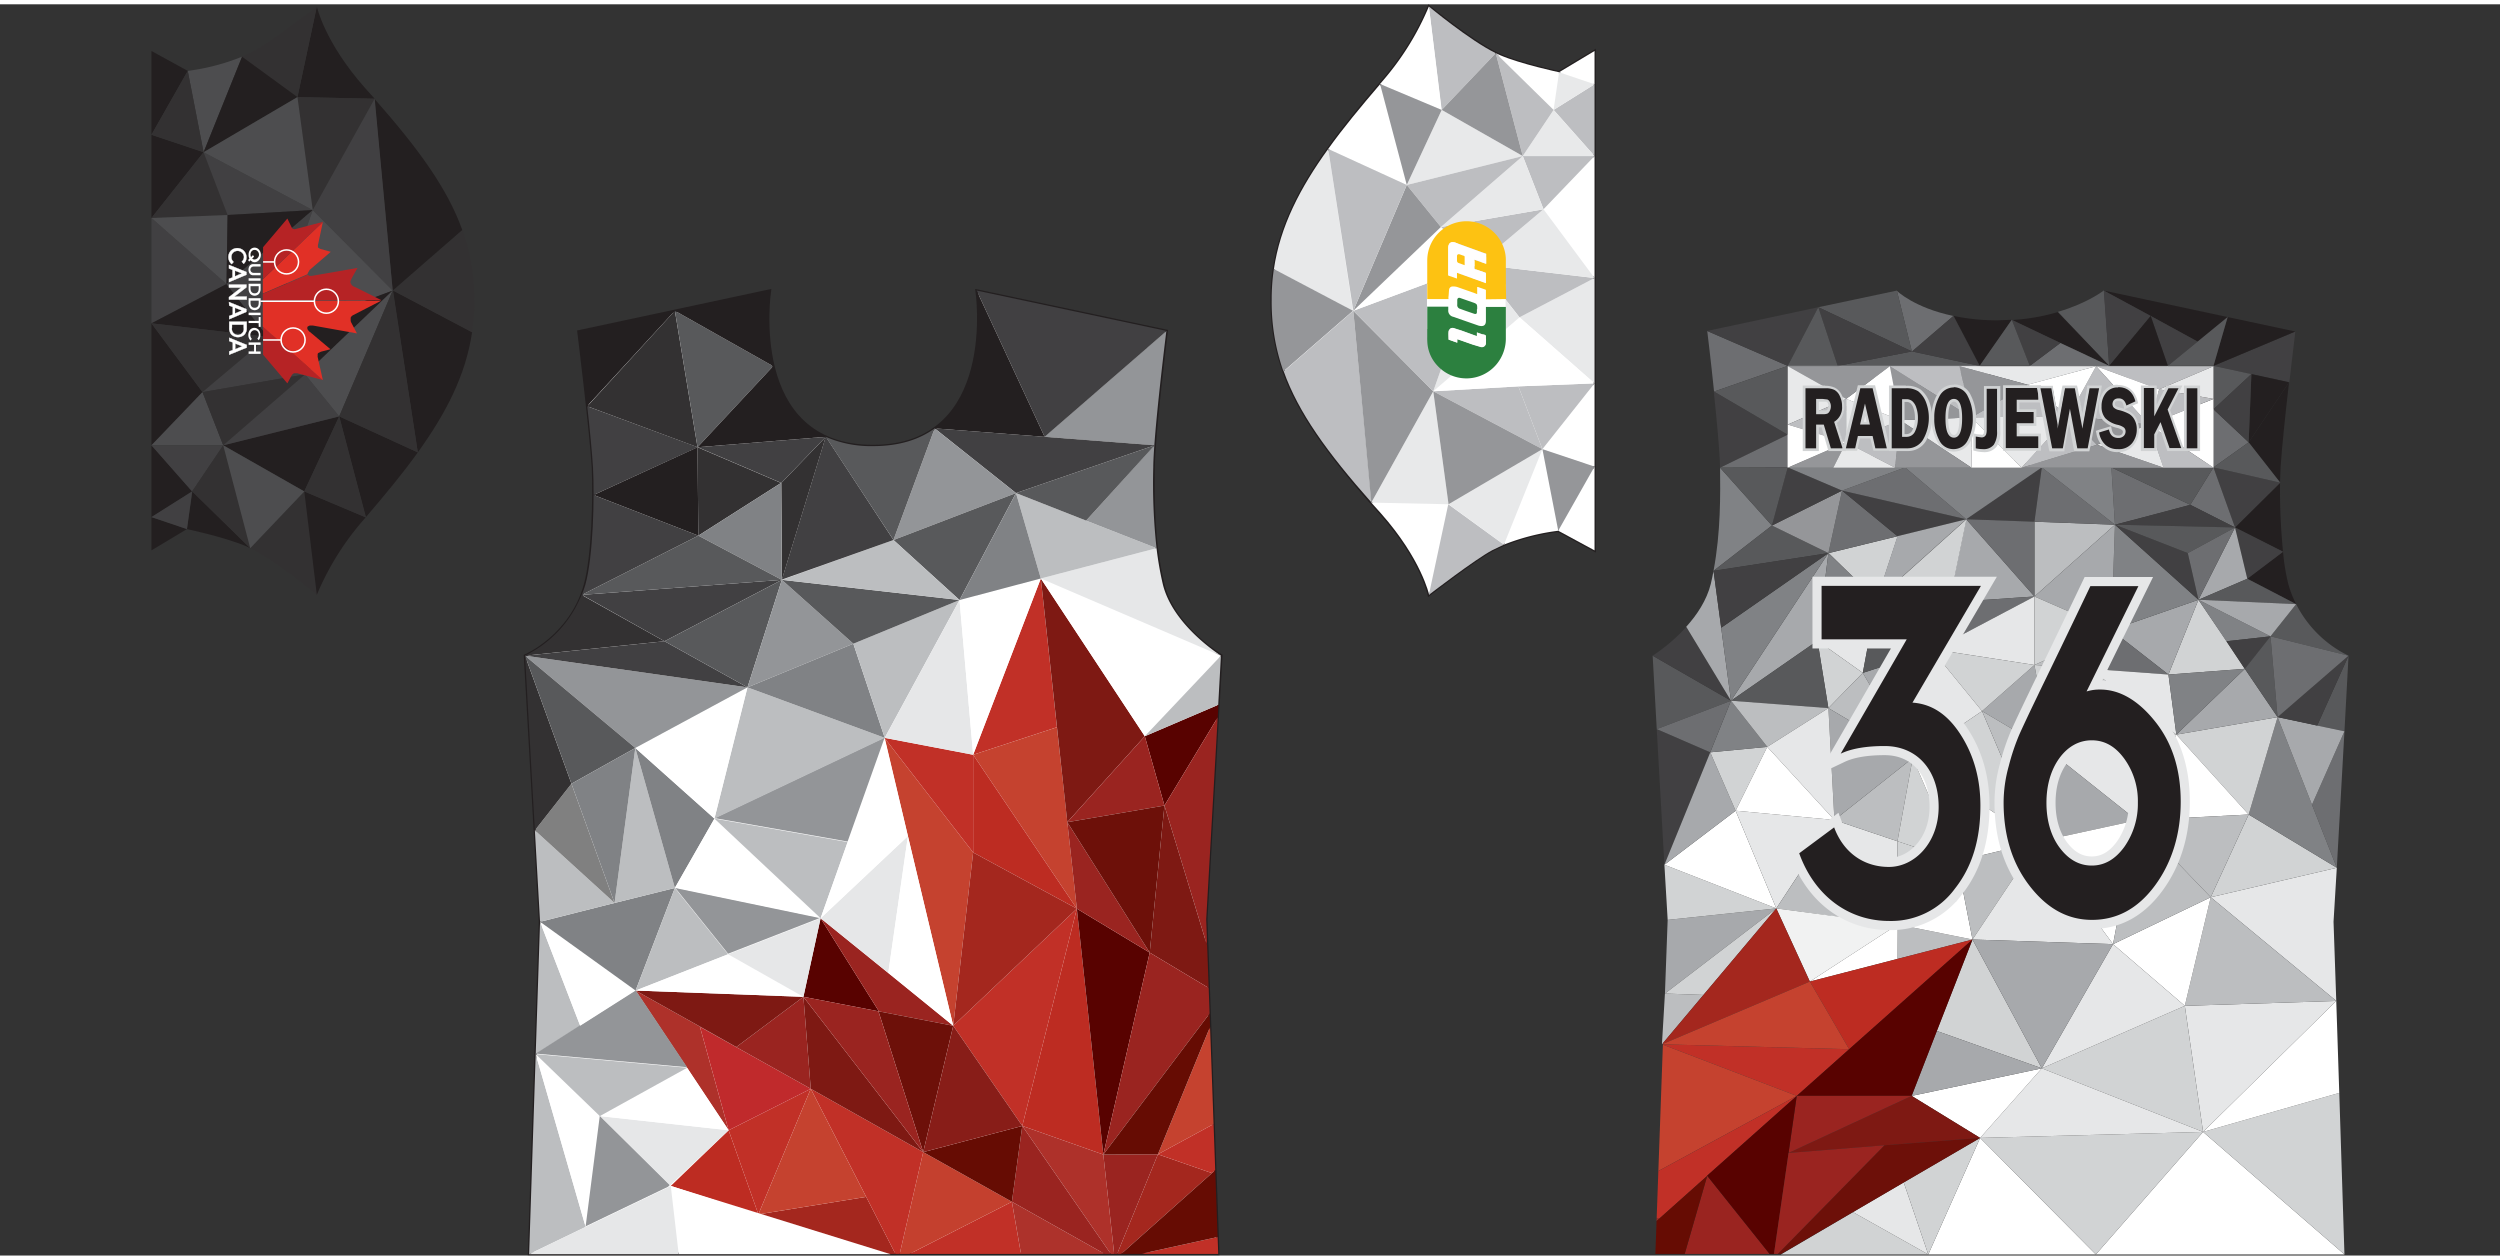 <svg id="Layer_1" data-name="Layer 1" xmlns="http://www.w3.org/2000/svg" xmlns:xlink="http://www.w3.org/1999/xlink" width="12.7in" height="6.4in" viewBox="0 0 916.1 458.5"><rect x="0" y="0" width="916.1" height="458.5" fill="#333333" stroke="none"/><defs><clipPath id="clip-path"><path d="M192.4,238.7s16.7-7,22-26c2.9-10.4,3.4-32.2,2.9-43-.7-12.5-5.3-49.8-5.3-49.8l70.1-15s-8.7,57,37.8,57,38-57,38-57l69.6,14.8s-4.7,37.5-4.8,50c-.1,10.7-.3,26.8,3.5,42.7s21.3,26.2,21.3,26.2l-5.5,96.7,4.4,122.6H193.9l4-121.8Z" fill="none"/></clipPath><clipPath id="clip-path-2"><path d="M860.6,238.7s-16.7-7-22-26c-2.9-10.4-3.4-32.2-2.9-43,.7-12.5,5.3-49.8,5.3-49.8l-70.1-15s-13.9,11-39.2,10.9-36.6-10.9-36.6-10.9l-69.6,14.8s4.7,37.5,4.8,50c.1,10.7.3,26.8-3.5,42.7s-21.3,26.2-21.3,26.2l5.5,96.7-4.4,122.6H859.1l-4-121.8Z" fill="none"/></clipPath></defs><title>tc-jersey</title><polygon points="68.5 192.3 55.5 200.1 55.5 187.9 68.5 192.3" fill="#231f20"/><path d="M91.7,199.3l-1.5-.7c-7.6-3.3-21.7-6.3-21.7-6.3l2-13.8Z" fill="#231f20"/><path d="M116.1,216.4S101.3,204,91.7,199.3l19.9-20.8Z" fill="#333132"/><path d="M134,188l-1.8,2.1a101,101,0,0,0-16.1,26.3l-4.6-37.9Z" fill="#231f20"/><path d="M153.1,164.2c-5.5,7.7-12,15.5-19,23.7L124.3,151Z" fill="#231f20"/><path d="M173,120.1c-2.3,15.8-9.6,29.8-19.9,44.1l-9.1-59.4Z" fill="#231f20"/><path d="M173.8,108.9a75.4,75.4,0,0,1-.8,11.3l-29-15.3,25.5-22.2A76.1,76.1,0,0,1,173.8,108.9Z" fill="#333132"/><path d="M169.4,82.7l-25.5,22.2-6.7-70.3C153.5,53.1,164,67.6,169.4,82.7Z" fill="#231f20"/><path d="M137.3,34.6,109,34,116.1.8s2.8,13.1,17.7,29.9Z" fill="#231f20"/><path d="M116.1.8,109,34,88.7,19.2l4.2-2C99.2,13.9,116.1.8,116.1.8Z" fill="#333132"/><polygon points="137.3 34.6 114.6 75.4 109 34 137.3 34.6" fill="#333132"/><polygon points="143.9 104.9 114.6 75.4 137.3 34.6 143.9 104.9" fill="#414042"/><polygon points="70.4 178.5 55.5 187.9 55.5 161.6 70.4 178.5" fill="#231f20"/><polygon points="74.2 142.1 55.5 161.6 55.5 116.9 74.2 142.1" fill="#231f20"/><polygon points="83 102.5 55.5 116.9 55.5 78.3 83 102.5" fill="#414042"/><polygon points="74.6 54.2 55.5 78.3 55.5 47.8 74.6 54.2" fill="#231f20"/><path d="M88.7,19.2l-14.1,35L68.8,24.4A80.9,80.9,0,0,0,88.7,19.2Z" fill="#4d4d4f"/><polygon points="68.8 24.4 55.5 47.8 55.5 17.1 68.8 24.4" fill="#231f20"/><polygon points="124.3 151 111.5 178.5 81.8 161.6 124.3 151" fill="#231f20"/><polygon points="74.6 54.2 55.5 47.8 68.8 24.4 74.6 54.2" fill="#333132"/><polygon points="83.4 77.2 55.5 78.3 74.6 54.2 83.4 77.2" fill="#333132"/><polygon points="83.4 77.2 83 102.5 55.5 78.3 83.4 77.2" fill="#4d4d4f"/><polygon points="98.2 121.9 55.5 116.9 83 102.5 98.2 121.9" fill="#231f20"/><polygon points="70.4 178.5 68.5 192.3 55.5 187.9 70.4 178.5" fill="#414042"/><polygon points="81.8 161.6 55.5 161.6 74.2 142.1 81.8 161.6" fill="#4d4d4f"/><polygon points="98.2 121.9 74.2 142.1 55.5 116.9 98.2 121.9" fill="#333132"/><polygon points="111.8 135.6 74.2 142.1 98.2 121.9 111.8 135.6" fill="#414042"/><polygon points="81.8 161.6 70.4 178.5 55.5 161.6 81.8 161.6" fill="#414042"/><polygon points="91.7 199.3 70.4 178.5 81.8 161.6 91.7 199.3" fill="#333132"/><polygon points="109 34 74.6 54.2 88.7 19.2 109 34" fill="#231f20"/><polygon points="114.6 75.4 83.4 77.2 74.6 54.2 114.6 75.4" fill="#414042"/><polygon points="114.6 75.4 83 102.5 83.4 77.2 114.6 75.4" fill="#231f20"/><polygon points="114.6 75.4 98.2 121.9 83 102.5 114.6 75.4" fill="#414042"/><polygon points="143.9 104.9 98.2 121.9 114.6 75.4 143.9 104.9" fill="#4d4d4f"/><polygon points="143.9 104.9 111.8 135.6 98.2 121.9 143.9 104.9" fill="#231f20"/><polygon points="111.8 135.6 81.8 161.6 74.2 142.1 111.8 135.6" fill="#333132"/><polygon points="124.3 151 81.8 161.6 111.8 135.6 124.3 151" fill="#414042"/><polygon points="111.5 178.5 91.7 199.3 81.8 161.6 111.5 178.5" fill="#4d4d4f"/><polygon points="143.9 104.9 124.3 151 111.8 135.6 143.9 104.9" fill="#4d4d4f"/><polygon points="134 188 111.5 178.5 124.3 151 134 188" fill="#333132"/><polygon points="114.6 75.4 74.6 54.2 109 34 114.6 75.4" fill="#4d4d4f"/><polygon points="153.1 164.2 124.3 151 143.9 104.9 153.1 164.2" fill="#333132"/><path id="Leaf_LL" data-name="Leaf LL" d="M96.4,100.7l21.9-20.9-1.7,8a3.1,3.1,0,0,0-.1.6v.4a.8.8,0,0,0,.2.5h.1l.5.3,3.9,1.1-7.7,6.6-.6,1a1.3,1.3,0,0,0-.2.6h0l-16.4,7.1v-5.2" fill="#e13026"/><path id="Leaf_DL" data-name="Leaf DL" d="M105.3,78.5,107,82l.2.2h0l.6.2h.3l10.3-2.7-22,21V89h0" fill="#b62325"/><path id="Leaf_DM" data-name="Leaf DM" d="M112.8,99.1h0l.5.4h1l16.7-2.9-1.8,3.2-.6,1.2a1.9,1.9,0,0,0-.2.8h0a.9.9,0,0,0,.1.4h0l.2.4h0a2.3,2.3,0,0,0,.9.8l.7.3,9.4,4.7-43.4.2v-2.5Z" fill="#b62325"/><path d="M105.3,138.9l-8.9-10.5V118.1l22,19.6-9.5-2.5h-1.1a1.6,1.6,0,0,0-.8.6l-.2.3Z" fill="#b62325"/><path d="M118.3,137.7l-22-19.6v-9.3l43.4-.2L129.2,114l-.4.4h-.1a1.3,1.3,0,0,0-.2.8v.6a2.1,2.1,0,0,0,.2.8l2.1,4-16.2-2.9h-1.1l-.6.3h-.1l-.2.4v.2h0a1.3,1.3,0,0,0,.3.8l.5.6h.1l7.6,6.4-3.5.9-1,.5a.7.7,0,0,0-.2.5v.5a1.5,1.5,0,0,0,0,.4Z" fill="#e13026"/><line x1="95.4" y1="108.8" x2="115.2" y2="108.8" fill="none" stroke="#fff" stroke-miterlimit="10" stroke-width="0.56"/><circle cx="119.6" cy="108.8" r="4.4" fill="none" stroke="#fff" stroke-miterlimit="10" stroke-width="0.56"/><line x1="96.4" y1="94.4" x2="100.5" y2="94.4" fill="none" stroke="#fff" stroke-miterlimit="10" stroke-width="0.56"/><circle cx="105" cy="94.4" r="4.4" fill="none" stroke="#fff" stroke-miterlimit="10" stroke-width="0.56"/><line x1="96.4" y1="123" x2="102.9" y2="123" fill="none" stroke="#fff" stroke-miterlimit="10" stroke-width="0.56"/><circle cx="107.4" cy="123" r="4.4" fill="none" stroke="#fff" stroke-miterlimit="10" stroke-width="0.56"/><path d="M94.9,89.9a2.8,2.8,0,0,1,.7,1.9,2.8,2.8,0,0,1-.7,1.9,2,2,0,0,1-1.6.8,2,2,0,0,1-1.5-.7l-.5.5-.4-.6.5-.5a2.7,2.7,0,0,1-.3-1.4,2.8,2.8,0,0,1,.6-1.9,2.1,2.1,0,0,1,3.2,0Zm-2.7.6a1.8,1.8,0,0,0-.4,1.3,1.7,1.7,0,0,0,.2.8l.7-.7.4.6-.7.7a1.3,1.3,0,0,0,.9.3,1.4,1.4,0,0,0,1.1-.5,1.8,1.8,0,0,0,.5-1.2,1.8,1.8,0,0,0-.5-1.3,1.4,1.4,0,0,0-1.1-.5A1.4,1.4,0,0,0,92.2,90.5Z" fill="#fff"/><path d="M95.5,95.2v.9H92.9a1.1,1.1,0,0,0,0,2.3h2.6v.9H92.8a1.6,1.6,0,0,1-1.3-.6,2.6,2.6,0,0,1,0-2.9,1.6,1.6,0,0,1,1.3-.6Z" fill="#fff"/><path d="M91.1,100.4h4.4v.9H91.1Z" fill="#fff"/><path d="M91.1,102.4h4.4v1.8a2.8,2.8,0,0,1-.6,1.9,2.2,2.2,0,0,1-3.2,0,2.9,2.9,0,0,1-.6-1.9Zm.7.9v.8c0,1.2.6,1.8,1.5,1.8s1.5-.5,1.5-1.8v-.8Z" fill="#fff"/><path d="M91.1,107.7h4.4v1.8a2.8,2.8,0,0,1-.6,1.9,2.2,2.2,0,0,1-3.2,0,2.9,2.9,0,0,1-.6-1.9Zm.7.9v.8c0,1.2.6,1.8,1.5,1.8s1.5-.5,1.5-1.8v-.8Z" fill="#fff"/><path d="M91.1,113h4.4v.9H91.1Z" fill="#fff"/><path d="M91.1,116h3.7v-1.4h.7v3.6h-.7v-1.4H91.1Z" fill="#fff"/><path d="M94.8,123.1l-.5-.6a2,2,0,0,0,.1-2.6,1.5,1.5,0,0,0-2.2,0,2,2,0,0,0,.1,2.7l-.5.6a2.8,2.8,0,0,1-.8-2,2.9,2.9,0,0,1,.6-1.9,2.1,2.1,0,0,1,3.2,0,2.8,2.8,0,0,1,.6,1.9A2.7,2.7,0,0,1,94.8,123.1Z" fill="#fff"/><path d="M91.1,123.9h4.4v.9H93.8v2.4h1.7v.9H91.1v-.9h2v-2.4h-2Z" fill="#fff"/><path d="M89.3,95.1l-.7-.8a2.2,2.2,0,0,0,.8-1.7,2.2,2.2,0,0,0-.7-1.6,2.4,2.4,0,0,0-3.3,0,2.2,2.2,0,0,0-.6,1.6,2.2,2.2,0,0,0,.8,1.8l-.7.8a3.3,3.3,0,0,1-1.2-2.5,3.4,3.4,0,0,1,.9-2.4,3.4,3.4,0,0,1,4.7,0,3.3,3.3,0,0,1,1,2.4A3.2,3.2,0,0,1,89.3,95.1Z" fill="#fff" stroke="#fff" stroke-miterlimit="10" stroke-width="0.12"/><path d="M83.9,95.5l6.4,2.6v1l-6.4,2.7v-1.2l1.3-.5V97.3l-1.3-.5Zm2.2,2.1v2.1l2.6-1.1Z" fill="#fff" stroke="#fff" stroke-miterlimit="10" stroke-width="0.12"/><path d="M83.9,102.7h6.4v1l-4.4,3.4h4.5v1.1H83.9v-.9l4.5-3.5H83.9Z" fill="#fff" stroke="#fff" stroke-miterlimit="10" stroke-width="0.12"/><path d="M83.9,109.1l6.4,2.6v1L84,115.4v-1.2l1.3-.5v-2.8l-1.3-.5Zm2.2,2.1v2.1l2.6-1.1Z" fill="#fff" stroke="#fff" stroke-miterlimit="10" stroke-width="0.12"/><path d="M84,116.3h6.4v2.3a3.3,3.3,0,0,1-.9,2.5,3.5,3.5,0,0,1-4.6,0,3.4,3.4,0,0,1-.9-2.5Zm1,1.1v1.1a2.2,2.2,0,1,0,4.3,0v-1.1Z" fill="#fff" stroke="#fff" stroke-miterlimit="10" stroke-width="0.12"/><path d="M84,122.2l6.4,2.6v1L84,128.4v-1.2l1.3-.5v-2.8l-1.3-.5Zm2.2,2.1v2.1l2.6-1.1Z" fill="#fff" stroke="#fff" stroke-miterlimit="10" stroke-width="0.12"/><path d="M466,108.3c0,27.8,12.5,47.4,39.9,78.2,15,16.8,17.7,29.9,17.7,29.9s16.9-13.1,23.2-16.4c11-5.7,24.2-7.1,24.2-7.1l13.3,7.2V17.1l-13,7.8s-14.1-3-21.7-6.3c-9.4-4.1-26-17.8-26-17.8a101.2,101.2,0,0,1-16.1,26.3C483.5,55.1,466,78,466,108.3Z" fill="#fff" stroke="#231f20" stroke-miterlimit="10" stroke-width="0.96"/><polygon points="571.3 24.9 584.3 17.1 584.3 29.3 571.3 24.9" fill="#fff"/><path d="M548.1,17.9l1.5.7c7.6,3.3,21.7,6.3,21.7,6.3l-2,13.8Z" fill="#fff"/><path d="M523.6.8s14.9,12.4,24.5,17.1L528.3,38.7Z" fill="#bdbec1"/><path d="M505.7,29.2l1.8-2.1A101,101,0,0,0,523.6.8l4.6,37.9Z" fill="#fff"/><path d="M486.7,53c5.5-7.7,12-15.5,19-23.7l9.8,36.9Z" fill="#fff"/><path d="M466.8,97.1c2.3-15.8,9.6-29.8,19.9-44.1l9.1,59.4Z" fill="#e8e9ea"/><path d="M466,108.3a75.4,75.4,0,0,1,.8-11.3l29,15.3-25.5,22.2A76.1,76.1,0,0,1,466,108.3Z" fill="#959699"/><path d="M470.4,134.5l25.5-22.2,6.7,70.3C486.3,164.2,475.8,149.6,470.4,134.5Z" fill="#bdbec1"/><path d="M502.5,182.6l28.3.6-7.1,33.2s-2.8-13.1-17.7-29.9Z" fill="#fff"/><path d="M523.6,216.4l7.1-33.2L551.1,198l-4.2,2C540.6,203.3,523.6,216.4,523.6,216.4Z" fill="#bdbec1"/><polygon points="502.5 182.6 525.2 141.8 530.8 183.2 502.5 182.6" fill="#e8e9ea"/><polygon points="495.9 112.3 525.2 141.8 502.5 182.6 495.9 112.3" fill="#959699"/><polygon points="569.3 38.7 584.3 29.3 584.3 55.6 569.3 38.7" fill="#bdbec1"/><polygon points="565.6 75.1 584.3 55.6 584.3 100.3 565.6 75.1" fill="#fff"/><polygon points="556.8 114.7 584.3 100.3 584.3 138.9 556.8 114.7" fill="#e8e9ea"/><polygon points="565.2 163 584.3 138.9 584.3 169.4 565.2 163" fill="#fff"/><path d="M551.1,198l14.1-35,5.9,29.9A80.9,80.9,0,0,0,551.1,198Z" fill="#fff"/><polygon points="571 192.9 584.3 169.4 584.3 200.1 571 192.9" fill="#fff"/><polygon points="515.5 66.2 528.3 38.7 558 55.6 515.5 66.2" fill="#e8e9ea"/><polygon points="565.2 163 584.3 169.4 571 192.9 565.2 163" fill="#959699"/><polygon points="556.4 140 584.3 138.9 565.2 163 556.4 140" fill="#bdbec1"/><polygon points="556.4 140 556.8 114.7 584.3 138.9 556.4 140" fill="#fff"/><polygon points="541.6 95.3 584.3 100.3 556.8 114.7 541.6 95.3" fill="#bdbec1"/><polygon points="569.3 38.7 571.3 24.9 584.3 29.3 569.3 38.7" fill="#e8e9ea"/><polygon points="558 55.6 584.3 55.6 565.6 75.1 558 55.6" fill="#bdbec1"/><polygon points="541.6 95.3 565.6 75.1 584.3 100.3 541.6 95.3" fill="#e8e9ea"/><polygon points="528 81.6 565.6 75.1 541.6 95.3 528 81.6" fill="#bdbec1"/><polygon points="558 55.6 569.3 38.7 584.3 55.6 558 55.6" fill="#e8e9ea"/><polygon points="548.1 17.9 569.3 38.7 558 55.6 548.1 17.9" fill="#bdbec1"/><polygon points="530.8 183.2 565.2 163 551.1 198 530.8 183.2" fill="#e8e9ea"/><polygon points="525.2 141.8 556.4 140 565.2 163 525.2 141.8" fill="#bdbec1"/><polygon points="525.2 141.8 556.8 114.7 556.4 140 525.2 141.8" fill="#fff"/><polygon points="525.2 141.8 541.6 95.3 556.8 114.7 525.2 141.8" fill="#e8e9ea"/><polygon points="495.9 112.3 541.6 95.3 525.2 141.8 495.9 112.3" fill="#bdbec1"/><polygon points="495.9 112.3 528 81.6 541.6 95.3 495.9 112.3" fill="#fff"/><polygon points="528 81.6 558 55.6 565.6 75.1 528 81.6" fill="#e8e9ea"/><polygon points="515.5 66.2 558 55.6 528 81.6 515.5 66.2" fill="#bdbec1"/><polygon points="528.3 38.7 548.1 17.9 558 55.6 528.3 38.7" fill="#959699"/><polygon points="495.9 112.3 515.5 66.2 528 81.6 495.9 112.3" fill="#959699"/><polygon points="505.7 29.2 528.3 38.7 515.5 66.2 505.7 29.2" fill="#959699"/><polygon points="525.2 141.8 565.2 163 530.8 183.2 525.2 141.8" fill="#959699"/><polygon points="486.7 53 515.5 66.2 495.9 112.3 486.7 53" fill="#bdbec1"/><rect x="522.9" y="102.5" width="28.8" height="16.47" fill="#fff"/><path d="M544.5,108.1c0-1.1,0-2.1,0-3.1a.4.4,0,0,0-.3-.5l-2.6-.9h-.3v2.6l-1.3-.5-6-2.1a5.1,5.1,0,0,0-1.8-.2,1.3,1.3,0,0,0-1.2,1.2c-.1.8-.1,1.6-.2,2.4s0,.7,0,1h-7.8v-.5c0-4.6,0-9.1,0-13.7a14.4,14.4,0,0,1,27.4-6.1,13.6,13.6,0,0,1,1.4,5.8c0,4.7,0,9.4.1,14.2v.3Zm.1-16.7-1.2-.4-9.9-3.6c-1.8-.6-2.8.1-2.8,1.9v9.9l3.2,1.1V98.3l10.6,3.8V98.4l-3.8-1.3c-.2-.1-.4-.2-.4-.5a10.7,10.7,0,0,0,0-1.3V93.6l4.3,1.5Z" fill="#fdc212"/><path d="M522.9,110.8h7.8c0,.4,0,.8,0,1.2a2.3,2.3,0,0,0,1.8,2.5l8.9,3.1a4.1,4.1,0,0,0,1.5.3c1.1,0,1.6-.7,1.6-1.9s0-2.9,0-4.3v-.8h7.3v.4c0,3.6,0,7.2,0,10.8a14.8,14.8,0,0,1-3.4,9.8,14.4,14.4,0,0,1-21.5.7,13.6,13.6,0,0,1-3.8-8,22.6,22.6,0,0,1-.1-2.7c0-3.2,0-6.4,0-9.7,0-.5,0-1,0-1.5m7.8,12.1L534,124v-1.3h.2l5.4,1.9,3,.9a1.5,1.5,0,0,0,1.9-1.6c0-.5,0-1,0-1.5s.1-.8-.1-1.1-.7-.3-1-.4h-.2l-2-.7v1.3H541l-5.5-2-2.9-.9a1.5,1.5,0,0,0-1.8,1.3c-.1.9,0,1.9,0,2.9" fill="#2c803f"/><path d="M541.2,111.8v.9c0,.7-.3.9-1,.7l-3.2-1.1-1.9-.7a1.4,1.4,0,0,1-1.1-1.6c0-.5,0-1,0-1.6s.4-1,1-.8l4.6,1.6c1.8.6,1.7.8,1.7,2.5" fill="#2c803f"/><path d="M544.6,91.4v3.7l-4.3-1.5v1.7a10.7,10.7,0,0,1,0,1.3c0,.4.2.4.4.5l3.8,1.3v3.8l-10.6-3.8v2.1l-3.2-1.1V89.3c0-1.9,1.1-2.6,2.8-1.9l9.9,3.6,1.2.4m-7.9,4.2c0-1.1,0-2.1,0-3.1a.4.4,0,0,0-.2-.3l-1.7-.6c-.6-.2-.9.1-.9.7s0,1.1,0,1.6a.9.9,0,0,0,.6.9l2.2.8" fill="#fffefe"/><path d="M530.8,122.9c0-1-.1-2,0-2.9a1.5,1.5,0,0,1,1.8-1.3l2.9.9,5.5,2h.2v-1.3l2,.7h.2c.3.1.8.2,1,.4s0,.7.1,1.1,0,1,0,1.5a1.5,1.5,0,0,1-1.9,1.6l-3-.9-5.4-1.9H534V124l-3.2-1.1" fill="#fffefe"/><path d="M536.7,95.6l-2.2-.8a.9.9,0,0,1-.6-.9c0-.5,0-1.1,0-1.6s.3-.8.9-.7l1.7.6a.4.4,0,0,1,.2.3c0,1,0,2,0,3.1" fill="#fdc212"/><path d="M192.4,238.7s16.7-7,22-26c2.9-10.4,3.4-32.2,2.9-43-.7-12.5-5.3-49.8-5.3-49.8l70.1-15s-8.7,57,37.8,57,38-57,38-57l69.6,14.8s-4.7,37.5-4.8,50c-.1,10.7-.3,26.8,3.5,42.7s21.3,26.2,21.3,26.2l-5.5,96.7,4.4,122.6H193.9l4-121.8Z" fill="#fff" stroke="#231f20" stroke-miterlimit="10" stroke-width="0.96"/><g clip-path="url(#clip-path)"><polygon points="277.9 443.4 245.8 433 267 412.6 277.9 443.4" fill="#bd2c22"/><polygon points="297.1 397.4 297.1 397.4 277.9 443.4 267 412.6 297.1 397.4" fill="#c13027"/><polygon points="329.2 460 277.9 443.4 317.4 437 329.2 460" fill="#a4271e"/><polygon points="374.5 460 329.2 460 370.8 438.8 374.5 460" fill="#c13027"/><polygon points="370.8 438.8 329.2 460 338.3 420.6 370.8 438.8" fill="#c4402e"/><polygon points="356.6 310.8 349.3 374.3 324.1 268.8 356.6 310.8" fill="#c5422f"/><polygon points="356.6 275 356.6 310.8 324.1 268.8 356.6 275" fill="#c13027"/><polygon points="381.4 210.4 387.3 264.9 356.6 275 381.4 210.4" fill="#c13027"/><polygon points="486 443 456.7 458.7 408.5 460 450.8 450.7 486 443" fill="#c13027"/><polygon points="506.3 457.3 456.7 458.7 486 443 506.3 457.3" fill="#a4271e"/><polygon points="558.9 326 513.7 366.3 499.3 341.5 558.9 326" fill="#bd2c22"/><polygon points="513.7 366.3 494.6 383.3 494.6 383.3 448 363.5 513.7 366.3" fill="#c13027"/><polygon points="499.3 341.5 448 363.5 487 314.7 499.3 341.5" fill="#a4271e"/><polygon points="387.3 264.9 394.6 331.4 356.6 275 387.3 264.9" fill="#c5422f"/><polygon points="267 412.6 232.9 361.4 256.5 374.6 256.5 374.7 267 412.6" fill="#ae312a"/><polygon points="297.1 397.4 267 412.6 256.5 374.7 297.1 397.4" fill="#c02a2c"/><polygon points="338.3 420.6 329.2 460 317.4 437 297.1 397.4 338.3 420.6" fill="#c13027"/><polygon points="408.5 460 374.5 460 370.8 438.8 408.5 460" fill="#ad322b"/><polygon points="444.1 428.3 408.5 460 424.3 421.4 444.1 428.3" fill="#a4271e"/><polygon points="317.4 437 277.9 443.4 297.1 397.4 297.1 397.4 317.4 437" fill="#c5422f"/><polygon points="394.6 331.4 356.6 310.8 356.6 275 394.6 331.4" fill="#bd2c22"/><polygon points="394.6 331.4 374.6 411 349.3 374.3 394.6 331.4" fill="#c13027"/><polygon points="394.6 331.4 349.3 374.3 356.6 310.8 394.6 331.4" fill="#a4271e"/><polygon points="394.6 331.4 404.3 421.5 374.6 411 394.6 331.4" fill="#bd2c22"/><polygon points="404.3 421.5 408.5 460 374.6 411 404.3 421.5" fill="#ae312a"/><polygon points="513.7 366.3 448 363.5 499.3 341.5 513.7 366.3" fill="#c13027"/><polygon points="494.6 383.3 494.5 383.3 424.3 421.4 448 363.5 494.6 383.3" fill="#c5422f"/><polygon points="494.5 383.3 461.7 412.6 461.7 412.6 461.7 412.6 444.1 428.3 424.3 421.4 494.5 383.3" fill="#c13027"/><polygon points="294.4 363.7 297.1 397.4 256.5 374.7 256.5 374.6 269.8 382.1 294.4 363.7" fill="#9a2420"/><polygon points="321.9 369 294.4 363.7 300.7 334.9 321.8 368.6 321.9 369" fill="#580200"/><polygon points="349.3 374.3 321.9 369 321.8 368.6 300.7 334.9 349.3 374.3" fill="#9a2420"/><polygon points="349.3 374.3 338.3 420.6 321.9 369 349.3 374.3" fill="#6d1009"/><polygon points="419.5 268.2 391.1 299.7 381.4 210.4 419.5 268.2" fill="#7e1913"/><polygon points="449.9 255.2 426.7 293.6 419.5 268.2 449.9 255.2" fill="#580200"/><polygon points="449.9 255.2 448 363.5 426.7 293.6 449.9 255.2" fill="#9a2420"/><polygon points="448 363.5 421.3 347.5 421.3 347.5 426.7 293.6 448 363.5" fill="#7e1913"/><polygon points="421.3 347.5 421.3 347.5 404.3 421.5 394.6 331.4 421.3 347.5" fill="#580200"/><polygon points="486 443 450.8 450.7 461.7 412.6 461.7 412.6 486 443" fill="#9a2420"/><polygon points="561.7 398.7 486 443 526.6 401.5 561.7 398.7" fill="#6d1009"/><polygon points="561.7 398.7 526.6 401.5 491.5 404.2 536.6 383.3 561.7 398.7" fill="#7e1913"/><polygon points="558.9 326 536.6 383.3 494.6 383.3 513.7 366.3 558.9 326" fill="#580200"/><polygon points="408.5 460 370.8 438.8 374.6 411 408.5 460" fill="#9a2420"/><polygon points="424.3 421.4 408.5 460 404.3 421.5 424.3 421.4" fill="#9a2420"/><polygon points="461.7 412.6 450.8 450.7 408.5 460 444.1 428.3 461.7 412.6" fill="#660c03"/><polygon points="338.3 420.6 297.1 397.4 297.1 397.4 297.1 397.4 294.4 363.7 338.3 420.6" fill="#7e1913"/><polygon points="294.4 363.7 269.8 382.1 256.5 374.6 232.9 361.4 294.4 363.7" fill="#7e1913"/><polygon points="338.3 420.6 294.4 363.7 321.9 369 338.3 420.6" fill="#9a2420"/><polygon points="374.6 411 370.8 438.8 338.3 420.6 374.6 411" fill="#660c03"/><polygon points="374.6 411 338.3 420.6 349.3 374.3 374.6 411" fill="#881d18"/><polygon points="426.7 293.6 391.1 299.7 419.5 268.2 426.7 293.6" fill="#9a2420"/><polygon points="421.3 347.5 394.6 331.4 391.1 299.7 421.3 347.5" fill="#9a2420"/><polygon points="426.7 293.6 421.3 347.5 391.1 299.7 426.7 293.6" fill="#6d1009"/><polygon points="536.6 383.3 491.5 404.2 494.6 383.3 536.6 383.3" fill="#9a2420"/><polygon points="448 363.5 404.3 421.5 421.3 347.5 448 363.5" fill="#9a2420"/><polygon points="448 363.5 424.3 421.4 404.3 421.5 448 363.5" fill="#660c03"/><polygon points="494.6 383.3 491.5 404.2 486 443 461.7 412.6 461.7 412.6 494.5 383.3 494.6 383.3 494.6 383.3" fill="#580200"/><polygon points="526.6 401.5 486 443 491.5 404.2 526.6 401.5" fill="#9a2420"/><line x1="450.8" y1="450.7" x2="450.6" y2="451.1" fill="#fff"/></g><line x1="277.9" y1="443.4" x2="248.7" y2="458.1" fill="none"/><line x1="245.8" y1="433" x2="245.5" y2="432.8" fill="none"/><line x1="215.2" y1="147.3" x2="215.1" y2="147.3" fill="none"/><line x1="447.4" y1="256.2" x2="446.4" y2="256.7" fill="none"/><polygon points="326.3 458 248.7 458 245.8 433 326.3 458" fill="#fff"/><polygon points="214.6 448 193.9 458 197.9 336.2 212.6 374.3 196.3 384.7 214.6 448" fill="#bcbec0"/><polygon points="219.8 407.4 214.6 448 196.3 384.7 219.8 407.4" fill="#fff"/><polygon points="245.5 432.6 244.8 433.3 214.6 447.8 219.8 407.2 245.5 432.6" fill="#939598"/><polygon points="267 412.6 245.5 432.8 219.8 407.4 267 412.6" fill="#e6e7e8"/><polygon points="267 412.6 219.8 407.4 251.8 389.7 251.8 389.7 267 412.6" fill="#fff"/><polygon points="248.7 458 193.9 458 214.6 448 244.8 433.5 245.8 433 248.7 458" fill="#e6e7e8"/><polygon points="251.8 389.7 219.8 407.4 196.3 384.7 251.8 389.7" fill="#bcbec0"/><polygon points="251.8 389.5 196.3 384.5 212.6 374.1 232.9 361.2 251.8 389.5" fill="#939598"/><polygon points="232.9 361.4 212.6 374.3 197.9 336.2 232.9 361.4" fill="#fff"/><polygon points="247.3 323.8 232.9 361.4 197.9 336.2 225.2 329.3 247.3 323.8" fill="#808285"/><polygon points="266.8 348.1 232.9 361.4 247.3 323.8 266.8 348.1" fill="#bcbec0"/><polygon points="294.4 363.7 232.9 361.4 266.8 348.1 294.4 363.7" fill="#fff"/><polygon points="300.7 334.9 294.4 363.7 266.8 348.1 300.7 334.9" fill="#e6e7e8"/><polygon points="300.7 334.7 266.8 347.9 247.3 323.6 300.7 334.7" fill="#939598"/><polygon points="225.2 329.3 197.9 336.2 196 302.7 225.2 329.3" fill="#bcbec0"/><polygon points="247.3 323.8 225.2 329.3 232.8 272.5 247.3 323.8" fill="#bcbec0"/><polygon points="261.8 298.4 247.3 323.8 232.8 272.5 261.8 298.4" fill="#808285"/><polygon points="300.7 334.9 247.3 323.8 261.8 298.4 300.7 334.9" fill="#fff"/><polygon points="310.6 307 300.7 334.9 261.8 298.4 310.6 307" fill="#bcbec0"/><polygon points="332.7 304.8 325.5 354.9 300.7 334.9 332.7 304.8" fill="#e6e7e8"/><polygon points="349.3 374.3 325.5 354.9 332.7 304.8 349.3 374.3" fill="#fff"/><polygon points="332.7 304.8 300.7 334.9 310.6 307 324.2 268.8 332.7 304.8" fill="#fff"/><polygon points="324.2 268.6 310.6 306.8 261.8 298.2 324.2 268.6" fill="#939598"/><polygon points="324.2 268.8 261.8 298.4 273.9 250.3 324.2 268.8" fill="#bcbec0"/><polygon points="273.9 250.3 261.8 298.4 232.8 272.5 273.9 250.3" fill="#fff"/><polygon points="273.9 250.3 232.8 272.5 192.4 238.7 273.9 250.3" fill="#939598"/><polygon points="273.9 250.3 192.4 238.7 243.5 233.4 273.9 250.3" fill="#414042"/><path d="M243.5,233.4l-51.2,5.3a42.1,42.1,0,0,0,20.8-22.3h0Z" fill="#333132"/><polygon points="286.5 210.9 243.5 233.4 213.2 216.4 286.5 210.9" fill="#414042"/><polygon points="286.5 210.9 273.9 250.3 243.5 233.4 286.5 210.9" fill="#58595b"/><polygon points="312.7 234.3 273.9 250.3 286.5 210.9 312.7 234.3" fill="#939598"/><polygon points="324.2 268.8 273.9 250.3 312.7 234.3 324.2 268.8" fill="#808285"/><polygon points="351.6 218.3 324.2 268.8 312.7 234.3 351.6 218.3" fill="#bcbec0"/><polygon points="356.6 275 324.2 268.8 351.6 218.3 356.6 275" fill="#e6e7e8"/><polygon points="381.4 210.4 356.6 275 351.6 218.3 381.4 210.4" fill="#fff"/><path d="M447.4,238.7l-27.9,29.5-38.1-57.8,66,28.3h0Z" fill="#fff"/><path d="M447.4,238.7l-66-28.3,42.4-11.1a118.8,118.8,0,0,0,2.3,13.2C429.7,227.3,446.4,238,447.4,238.7Z" fill="#e6e7e8"/><polygon points="423.8 199.3 381.4 210.4 372.3 179.1 398 189.2 423.8 199.3" fill="#bcbec0"/><path d="M423.8,199.3,398,189.2l25-27.6-40.3-3.1,44.7-38.8s-4.7,37.5-4.8,50A217.5,217.5,0,0,0,423.8,199.3Z" fill="#939598"/><polygon points="423.1 161.6 398 189.2 372.3 179.1 423.1 161.6" fill="#58595b"/><polygon points="423.1 161.6 372.3 179.1 342.5 155.4 382.8 158.5 423.1 161.6" fill="#414042"/><polygon points="372.3 179.1 327.4 196.3 342.5 155.4 372.3 179.1" fill="#939598"/><polygon points="372.3 179.1 351.6 218.3 327.4 196.3 372.3 179.1" fill="#58595b"/><polygon points="351.6 218.3 312.7 234.3 286.5 210.9 351.6 218.3" fill="#58595b"/><polygon points="351.6 218.3 286.5 210.9 327.4 196.3 351.6 218.3" fill="#bcbec0"/><path d="M327.4,196.3l-40.9,14.5,16.1-52.4h0Z" fill="#414042"/><path d="M302.6,158.5l-16.1,52.4-.2-35.5,16.3-16.9Z" fill="#333132"/><path d="M302.6,158.5l-16.3,16.9-30.6-13.1,46.9-3.8Z" fill="#414042"/><polygon points="286.2 175.4 255.9 194.7 255.6 162.3 286.2 175.4" fill="#333132"/><polygon points="286.5 210.9 255.9 194.7 286.2 175.4 286.5 210.9" fill="#808285"/><polygon points="286.5 210.9 213.2 216.4 213.2 216.4 255.9 194.7 286.5 210.9" fill="#58595b"/><path d="M255.9,194.7l-42.7,21.7c.5-1.2.9-2.4,1.3-3.7,2.9-10.4,3.4-32.2,2.8-43-.3-4.9-1.1-13.6-2.1-22.4l40.5,15-38.2,17.5Z" fill="#414042"/><polygon points="255.9 194.7 217.5 179.8 255.6 162.3 255.9 194.7" fill="#231f20"/><polygon points="255.6 162.3 215.2 147.3 215.2 147.3 247.3 112.3 255.6 162.3" fill="#333132"/><path d="M247.3,112.3l-32.2,35c-1.5-13.6-3.2-27.4-3.2-27.4Z" fill="#231f20"/><polygon points="283.3 132.6 255.6 162.3 247.3 112.3 283.3 132.6" fill="#58595b"/><path d="M283.3,132.6l-36-20.3,34.8-7.5A81.1,81.1,0,0,0,283.3,132.6Z" fill="#231f20"/><path d="M302.5,158.5l-46.9,3.8,27.7-29.7C285.8,142.9,291.2,153.3,302.5,158.5Z" fill="#231f20"/><path d="M342.5,155.4l-15.1,40.9-24.8-37.8a41.1,41.1,0,0,0,17.3,3.4C329.7,161.9,337,159.4,342.5,155.4Z" fill="#58595b"/><polygon points="381.4 210.4 351.6 218.3 372.3 179.1 381.4 210.4" fill="#808285"/><polygon points="427.5 119.7 382.8 158.5 357.9 104.9 427.5 119.7" fill="#414042"/><path d="M382.8,158.5l-40.3-3.1c20.7-14.9,15.4-50.5,15.4-50.5Z" fill="#231f20"/><polygon points="447.4 238.7 446.4 256.7 446.4 256.7 419.5 268.2 447.4 238.7" fill="#bcbec0"/><polygon points="441.9 335.4 446.3 458 326.3 458 245.8 433 244.8 433.5 245.5 432.8 267 412.6 251.8 389.7 251.8 389.7 232.9 361.4 294.4 363.7 300.7 334.9 325.5 354.9 349.3 374.3 332.7 304.8 324.2 268.8 356.6 275 381.4 210.4 419.5 268.2 446.4 256.7 441.9 335.4" fill="none"/><polygon points="209.4 285.6 196 302.7 225.2 329.3 209.4 285.6" fill="gray"/><polygon points="192.4 238.7 196 302.7 209.4 285.6 192.4 238.7" fill="#333132"/><polygon points="192.4 238.7 209.4 285.6 232.8 272.5 192.4 238.7" fill="#58595b"/><polygon points="232.8 272.5 209.4 285.6 225.2 329.3 232.8 272.5" fill="#808285"/><polygon points="626.7 274.1 609.9 315.3 607.1 265.6 626.7 274.1" fill="#414042"/><polygon points="634.3 255.2 607.1 265.6 605.6 238.7 634.3 255.2" fill="#58595b"/><path d="M634.3,255.2l-28.7-16.5a64.9,64.9,0,0,0,12.3-10.5Z" fill="#414042"/><path d="M634.3,255.2l-16.4-27.1c3.9-4.3,7.5-9.7,9-15.7.4-1.6.7-3.2,1-4.8l2.8,20.8Z" fill="#a7a9ac"/><path d="M627.9,207.6c2.7-14.3,2.5-28.2,2.4-37.8l19,21.2Z" fill="#808285"/><path d="M655.1,157.7l-24.8,12.1c-.1-5.9-1.2-17.4-2.3-27.9Z" fill="#414042"/><polygon points="655.1 157.7 655.1 169.7 630.3 169.8 655.1 157.7" fill="#6d6e71"/><path d="M655.1,132.5l-27,9.4c-1.2-11.7-2.5-22.2-2.5-22.2Z" fill="#6d6e71"/><polygon points="666.3 111 655.1 132.5 625.5 119.7 666.3 111" fill="#414042"/><path d="M841.4,219.8l-17.9-9.3,13.1-9.9a75.9,75.9,0,0,0,2,12.1A39.7,39.7,0,0,0,841.4,219.8Z" fill="#231f20"/><path d="M836.6,200.6,819,191.7l16.5-16.5A229.7,229.7,0,0,0,836.6,200.6Z" fill="#231f20"/><polygon points="835.6 175.3 819 191.7 811.1 169.7 835.6 175.3" fill="#414042"/><polygon points="819 191.7 802.6 183.4 811.1 169.7 819 191.7" fill="#6d6e71"/><polygon points="824 160.5 811.1 169.7 811.1 148.4 824 160.5" fill="#6d6e71"/><path d="M838.8,138.5c-1.3,11.2-2.7,24.6-3.1,31.2-.1,1.6-.1,3.5-.2,5.6L824,160.5Z" fill="#231f20"/><path d="M841.1,119.9s-1,8.4-2.2,18.6l-13.9-3-13.9-3Z" fill="#414042"/><polygon points="841.1 119.9 811.1 132.5 816.3 114.6 841.1 119.9" fill="#231f20"/><polygon points="816.3 114.6 805.3 123.6 788.1 114.2 770.9 104.9 816.3 114.6" fill="#231f20"/><polygon points="805.3 123.6 794.4 132.5 788.1 114.2 805.3 123.6" fill="#414042"/><path d="M772.9,132.5l-18.8-19.8c11-3.2,16.9-7.9,16.9-7.9Z" fill="#58595b"/><path d="M772.9,132.5,755,124.1l-17.9-8.4a75.9,75.9,0,0,0,16.9-2.9Z" fill="#231f20"/><polygon points="772.9 132.5 743.8 132.5 755 124.1 772.9 132.5" fill="#6d6e71"/><polygon points="755 124.1 743.8 132.5 737.2 115.6 755 124.1" fill="#414042"/><path d="M737.2,115.6l-11.7,16.9-9.6-18.3a78,78,0,0,0,15.9,1.6Z" fill="#231f20"/><path d="M715.8,114.2l-15.2,13.1-5.5-22.3S701.4,111.2,715.8,114.2Z" fill="#6d6e71"/><polygon points="725.4 132.5 673.4 132.5 700.6 127.2 725.4 132.5" fill="#58595b"/><polygon points="700.6 127.2 666.3 111 695.1 104.9 700.6 127.2" fill="#58595b"/><polygon points="700.6 127.2 673.4 132.5 666.3 111 700.6 127.2" fill="#414042"/><polygon points="860.6 238.7 859.1 266.4 849.1 264.3 860.6 238.7" fill="#58595b"/><polygon points="859.1 266.4 856.3 316.4 847.2 293.3 859.1 266.4" fill="#6d6e71"/><polygon points="706.6 458.1 652.6 458.1 679 442.6 706.6 458.1" fill="#d1d3d4"/><polygon points="706.6 458.1 679 442.6 697.6 431.7 706.6 458.1" fill="#e6e7e8"/><polygon points="768 458.1 706.6 458.1 725.6 415.4 768 458.1" fill="#fff"/><polygon points="859.1 458.1 768 458.1 807.3 413.2 859.1 458.1" fill="#fff"/><polygon points="859.1 458.1 807.3 413.2 857.2 398.9 859.1 458.1" fill="#d1d3d4"/><polygon points="857.2 398.9 807.3 413.2 856.1 365.2 857.2 398.9" fill="#fff"/><polygon points="856.1 365.2 807.3 413.2 800.6 367 856.1 365.2" fill="#e6e7e8"/><polygon points="807.3 413.2 748.2 389.9 800.6 367 807.3 413.2" fill="#d1d3d4"/><polygon points="855.1 336.2 856.1 365.2 810.1 327.2 856.3 316.4 855.1 336.2" fill="#e6e7e8"/><polygon points="856.1 365.2 800.6 367 810.1 327.2 856.1 365.2" fill="#bcbec0"/><polygon points="810.1 327.2 800.6 367 774.3 344.4 810.1 327.2" fill="#fff"/><polygon points="800.6 367 748.2 389.9 774.3 344.4 800.6 367" fill="#e6e7e8"/><polygon points="624.2 363 609 381.1 610.1 362.5 624.2 363" fill="#bcbec0"/><polygon points="650.9 331.3 610.1 362.5 611.1 335.5 650.9 331.3" fill="#a7a9ac"/><polygon points="650.9 331.3 611.1 335.5 609.9 315.3 609.9 315.3 650.9 331.3" fill="#d1d3d4"/><polygon points="650.9 331.3 609.9 315.3 636 295.5 650.9 331.3" fill="#fff"/><polygon points="636 295.5 609.9 315.3 626.7 274.1 636 295.5" fill="#a7a9ac"/><polygon points="647.6 272.1 636 295.5 626.7 274.1 647.6 272.1" fill="#d1d3d4"/><polygon points="647.6 272.1 626.7 274.1 634.3 255.2 647.6 272.1" fill="#808285"/><polygon points="670 201.1 666 233.2 634.3 255.2 670 201.1" fill="#a7a9ac"/><polygon points="687.6 218.2 666 233.2 670 201.1 687.6 218.2" fill="#808285"/><polygon points="687.6 218.2 682.6 245 666 233.2 687.6 218.2" fill="#e6e7e8"/><polygon points="682.6 245 670 257.9 666 233.2 682.6 245" fill="#d1d3d4"/><polygon points="672.2 298.9 650.9 331.3 636 295.5 672.2 298.9" fill="#e6e7e8"/><polygon points="695.4 337.4 650.9 331.3 672.2 299 695.4 337.4" fill="#bcbec0"/><polygon points="695.4 337.2 672.2 298.9 695.3 306.7 695.4 337.2" fill="#e6e7e8"/><polygon points="722.8 342.7 695.3 349.8 695.4 337.2 722.8 342.7" fill="#bcbec0"/><polygon points="856.3 316.4 810.1 327.2 824 296.9 856.3 316.4" fill="#d1d3d4"/><polygon points="856.3 316.4 824 296.9 834.6 261.2 847.2 293.3 856.3 316.4" fill="#808285"/><polygon points="834.6 261.2 824 296.9 797.5 267.6 834.6 261.2" fill="#d1d3d4"/><polygon points="824 296.9 783 299 797.5 267.6 824 296.9" fill="#fff"/><polygon points="834.6 261.2 797.5 267.6 822.6 243.5 834.6 261.2" fill="#a7a9ac"/><polygon points="822.6 243.5 794.6 245.6 805.6 218.2 815.8 233.2 822.6 243.5" fill="#d1d3d4"/><polygon points="805.6 218.2 794.6 245.6 773.7 229.3 805.6 218.2" fill="#a7a9ac"/><polygon points="805.6 218.2 773.7 229.3 775 190.7 805.6 218.2" fill="#808285"/><polygon points="775 190.7 745.5 217 745.5 189.6 775 190.7" fill="#bcbec0"/><polygon points="745.5 217 714.2 219.1 720.5 188.7 745.5 217" fill="#a7a9ac"/><polygon points="708.1 236.7 700.9 276.2 682.6 245 708.1 236.7" fill="#a7a9ac"/><polygon points="700.9 276.2 695.3 306.7 672.2 298.9 700.9 276.2" fill="#bcbec0"/><polygon points="717.2 314 695.3 306.7 700.9 276.2 717.2 314" fill="#d1d3d4"/><polygon points="797.5 267.6 783 299 751.3 273.8 797.5 267.6" fill="#e6e7e8"/><polygon points="794.6 245.6 765.8 243.5 773.7 229.3 794.6 245.6" fill="#6d6e71"/><polygon points="797.5 267.6 765.8 243.5 794.6 245.6 797.5 267.6" fill="#e6e7e8"/><path d="M860.6,238.7,832,231.6l9.4-11.8A42.2,42.2,0,0,0,860.6,238.7Z" fill="#58595b"/><polygon points="670 201.1 627.9 207.6 627.9 207.6 649.3 191 670 201.1" fill="#58595b"/><polygon points="695.4 194.9 687.7 218.2 670.1 201.1 695.4 194.9" fill="#d1d3d4"/><line x1="627.9" y1="207.6" x2="627.9" y2="207.6" fill="none"/><polygon points="670 201.1 634.3 255.2 630.7 228.5 670 201.1" fill="#808285"/><polygon points="695.3 194.9 670 201.1 675 178.2 695.3 194.9" fill="#6d6e71"/><polygon points="720.5 188.7 695.3 194.9 675 178.2 720.5 188.7" fill="#414042"/><polygon points="859.1 266.4 859.1 266.4 847.2 293.3 834.6 261.2 849.1 264.3 859.1 266.4" fill="#a7a9ac"/><polygon points="832 231.6 815.8 233.4 805.6 218.2 832 231.6" fill="#808285"/><polygon points="832 231.6 822.6 243.6 815.8 233.4 832 231.6" fill="#414042"/><polygon points="834.6 261.2 822.6 243.5 832 231.6 834.6 261.2" fill="#58595b"/><polygon points="805.6 218.2 775 190.7 801.7 201.1 805.6 218.2" fill="#414042"/><polygon points="748.2 169.7 745.5 189.6 720.5 188.7 748.2 169.7" fill="#414042"/><polygon points="775 190.7 745.5 189.6 748.2 169.7 775 190.7" fill="#6d6e71"/><polygon points="675 178.2 670 201.1 649.3 191 675 178.2" fill="#959699"/><polygon points="673.4 132.5 655.1 132.5 666.3 111 673.4 132.5" fill="#58595b"/><line x1="627.9" y1="207.6" x2="627.9" y2="207.6" fill="none"/><path d="M670,201.1l-39.3,27.3-2.8-20.8h0Z" fill="#414042"/><line x1="627.9" y1="207.6" x2="627.9" y2="207.6" fill="none"/><polygon points="634.3 255.2 626.7 274.1 607.1 265.6 634.3 255.2" fill="#6d6e71"/><rect x="655.1" y="132.5" width="156" height="37.2" fill="#e6e7e8"/><polygon points="655.1 132.5 655.1 157.7 628.1 141.9 655.1 132.5" fill="#58595b"/><polygon points="675 178.2 649.3 191 655.1 169.7 675 178.2" fill="#414042"/><polygon points="655.1 169.7 649.3 191 630.3 169.8 655.1 169.7" fill="#58595b"/><polygon points="720.5 188.7 675 178.2 698.1 169.7 720.5 188.7" fill="#6d6e71"/><polygon points="748.2 169.7 720.5 188.7 698.1 169.7 748.2 169.7" fill="#808285"/><polygon points="802.6 183.4 788.4 187.2 775 190.7 773.7 169.7 802.6 183.4" fill="#6d6e71"/><polygon points="836.6 200.6 823.5 210.5 819 191.7 836.6 200.6" fill="#414042"/><polygon points="743.8 132.5 725.4 132.5 737.2 115.6 743.8 132.5" fill="#58595b"/><polygon points="725.4 132.5 700.6 127.2 715.8 114.2 715.8 114.2 725.4 132.5" fill="#414042"/><polygon points="788.1 114.2 772.9 132.5 770.9 104.9 788.1 114.2" fill="#414042"/><polygon points="816.3 114.6 811.1 132.5 794.4 132.5 805.3 123.6 816.3 114.6" fill="#58595b"/><polygon points="794.4 132.5 772.9 132.5 788.1 114.2 794.4 132.5" fill="#231f20"/><polygon points="811.1 169.7 802.6 183.4 773.7 169.7 811.1 169.7" fill="#58595b"/><polygon points="819 191.7 775 190.7 802.6 183.4 819 191.7" fill="#414042"/><polygon points="698.1 169.7 675 178.2 655.1 169.7 698.1 169.7" fill="#808285"/><polygon points="775 190.7 748.2 169.7 773.7 169.7 775 190.7" fill="#808285"/><polygon points="838.8 138.5 824 160.5 825 135.5 838.8 138.5" fill="#231f20"/><polygon points="825 135.5 811.1 148.4 811.1 132.5 825 135.5" fill="#58595b"/><polygon points="835.6 175.3 835.6 175.3 811.1 169.7 824 160.5 835.6 175.3" fill="#58595b"/><polygon points="825 135.5 824 160.5 811.1 148.4 825 135.5" fill="#414042"/><polygon points="860.6 238.7 849.1 264.3 834.6 261.2 860.6 238.7" fill="#414042"/><polygon points="819 191.7 801.7 201.1 775 190.7 819 191.7" fill="#58595b"/><polygon points="823.5 210.5 805.6 218.2 819 191.7 823.5 210.5" fill="#a7a9ac"/><polygon points="841.4 219.8 841.4 219.8 825.1 219.1 805.6 218.2 823.5 210.5 841.4 219.8" fill="#58595b"/><polygon points="841.4 219.8 832 231.6 805.6 218.2 841.4 219.8 841.4 219.8" fill="#a7a9ac"/><polygon points="860.6 238.7 834.6 261.2 832 231.6 860.6 238.7" fill="#6d6e71"/><polygon points="670 257.9 634.3 255.2 666 233.2 670 257.9" fill="#58595b"/><polygon points="720.5 188.7 687.6 218.2 695.3 194.9 720.5 188.7" fill="#a7a9ac"/><polygon points="745.5 189.6 745.5 217 720.5 188.7 745.5 189.6" fill="#6d6e71"/><polygon points="670 257.9 647.6 272.1 634.3 255.2 670 257.9" fill="#bcbec0"/><polygon points="708.1 236.7 682.6 245 687.6 218.2 708.1 236.7" fill="#58595b"/><polygon points="720.6 188.7 714.3 219.1 687.7 218.2 720.6 188.7" fill="#d1d3d4"/><polygon points="714.2 219.1 708.1 236.7 687.6 218.2 714.2 219.1" fill="#bcbec0"/><polygon points="775 190.7 773.7 229.3 745.5 217 775 190.7" fill="#a7a9ac"/><polygon points="745.5 217 708.8 236.4 708.1 236.7 714.2 219.1 745.5 217" fill="#6d6e71"/><polygon points="751.3 273.8 726.3 259 745.5 242.1 751.3 273.8" fill="#a7a9ac"/><polygon points="773.7 229.3 765.8 243.5 745.5 242.1 773.7 229.3" fill="#bcbec0"/><polygon points="745.5 217 745.5 242.1 708.8 236.4 745.5 217" fill="#e6e7e8"/><polygon points="773.7 229.3 745.5 242.1 745.5 217 773.7 229.3" fill="#d1d3d4"/><polygon points="765.8 243.5 751.3 273.8 745.5 242.1 765.8 243.5" fill="#d1d3d4"/><polygon points="700.9 276.2 670 257.9 682.6 245 700.9 276.2" fill="#bcbec0"/><polygon points="700.9 276.2 672.2 298.9 670 257.9 700.9 276.2" fill="#a7a9ac"/><polygon points="672.2 298.9 647.6 272.1 670 257.9 672.2 298.9" fill="#e6e7e8"/><polygon points="672.2 298.9 636 295.5 647.6 272.1 672.2 298.9" fill="#fff"/><polygon points="725.6 415.4 706.6 458.1 697.6 431.7 725.6 415.4" fill="#d1d3d4"/><polygon points="807.3 413.2 768 458.1 725.6 415.4 807.3 413.2" fill="#d1d3d4"/><polygon points="807.3 413.2 725.6 415.4 748.2 389.9 807.3 413.2" fill="#e6e7e8"/><polygon points="748.2 389.9 725.6 415.4 700.5 400 748.2 389.9" fill="#fff"/><polygon points="822.6 243.5 797.5 267.6 794.6 245.6 822.6 243.5" fill="#808285"/><polygon points="745.5 242.1 726.3 259 708.1 236.7 708.8 236.4 745.5 242.1" fill="#d1d3d4"/><polygon points="797.5 267.6 751.3 273.8 765.8 243.5 797.5 267.6" fill="#d1d3d4"/><polygon points="726.3 259 700.9 276.2 708.1 236.7 726.3 259" fill="#e6e7e8"/><polygon points="746.7 306.9 717.2 314 700.9 276.2 746.7 306.9" fill="#fff"/><polygon points="746.7 306.9 700.9 276.2 726.3 259 746.7 306.9" fill="#d1d3d4"/><polygon points="751.3 273.8 746.7 306.9 726.3 259 751.3 273.8" fill="#bcbec0"/><polygon points="783 299 746.7 306.9 751.3 273.8 783 299" fill="#a7a9ac"/><polygon points="824 296.9 810.1 327.2 783 299 824 296.9" fill="#bcbec0"/><polygon points="695.4 337.2 663.2 358.1 650.9 331.3 695.4 337.2" fill="#f1f2f2"/><polygon points="783 299 774.3 344.4 746.7 306.9 783 299" fill="#fff"/><polygon points="717.2 314 695.4 337.2 695.3 306.7 717.2 314" fill="#d1d3d4"/><polygon points="722.8 342.7 695.4 337.2 717.2 314 722.8 342.7" fill="#fff"/><polygon points="746.7 306.9 722.8 342.7 717.2 314 746.7 306.9" fill="#bcbec0"/><polygon points="774.3 344.4 722.8 342.7 746.7 306.9 774.3 344.4" fill="#e6e7e8"/><polygon points="810.1 327.2 774.3 344.4 783 299 810.1 327.2" fill="#bcbec0"/><polygon points="650.9 331.3 624.2 363 610.1 362.5 650.9 331.3" fill="#d1d3d4"/><polygon points="748.2 389.9 709.7 376.2 722.8 342.7 748.2 389.9" fill="#d1d3d4"/><polygon points="748.2 389.9 700.5 400 709.7 376.2 748.2 389.9" fill="#a7a9ac"/><polygon points="695.4 337.2 695.3 349.8 663.2 358.1 695.4 337.2" fill="#fff"/><polygon points="774.3 344.4 748.2 389.9 722.8 342.7 774.3 344.4" fill="#a7a9ac"/><polygon points="819 191.7 805.6 218.2 801.7 201.1 819 191.7" fill="#6d6e71"/><g clip-path="url(#clip-path-2)"><polygon points="722.8 342.7 677.6 382.9 663.2 358.1 722.8 342.7" fill="#bd2c22"/><polygon points="677.6 382.9 658.4 400 658.4 400 609 381.1 677.6 382.9" fill="#c13027"/><polygon points="663.2 358.1 609 381.1 650.9 331.3 663.2 358.1" fill="#a4271e"/><polygon points="608 445 572.4 476.7 588.2 438.1 608 445" fill="#a4271e"/><polygon points="677.6 382.9 609 381.1 663.2 358.1 677.6 382.9" fill="#c5422f"/><polygon points="658.4 400 658.4 400 588.2 438.1 609 381.1 658.4 400" fill="#c5422f"/><polygon points="658.4 400 625.6 429.2 625.6 429.3 625.6 429.3 608 445 588.2 438.1 658.4 400" fill="#c13027"/><polygon points="649.8 459.6 614.6 467.4 625.6 429.3 625.6 429.3 649.8 459.6" fill="#9a2420"/><polygon points="725.6 415.4 649.8 459.6 690.5 418.1 725.6 415.4" fill="#6d1009"/><polygon points="725.6 415.4 690.5 418.1 655.4 420.9 700.5 400 725.6 415.4" fill="#7e1913"/><polygon points="722.8 342.7 700.5 400 658.4 400 677.6 382.9 722.8 342.7" fill="#580200"/><polygon points="625.6 429.3 614.6 467.4 572.4 476.7 608 445 625.6 429.3" fill="#660c03"/><polygon points="700.5 400 655.4 420.9 658.4 400 700.5 400" fill="#9a2420"/><polygon points="658.4 400 655.4 420.9 649.8 459.6 625.6 429.3 625.6 429.2 658.4 400 658.4 400 658.4 400" fill="#580200"/><polygon points="690.5 418.1 649.8 459.6 655.4 420.9 690.5 418.1" fill="#9a2420"/></g><polygon points="678.8 148.4 655.1 157.7 655.1 132.5 678.8 148.4" fill="#414042"/><polygon points="678.8 148.4 655.1 132.5 673.5 132.5 678.8 148.4" fill="#6d6e71"/><polygon points="678.8 148.4 675 161.3 655.1 157.7 678.8 148.4" fill="#58595b"/><polygon points="675 161.3 655.1 169.7 655.1 157.7 675 161.3" fill="#959699"/><polygon points="698.1 169.7 655.1 169.7 675 161.3 698.1 169.7" fill="#58595b"/><polygon points="698.1 169.7 675 161.3 678.8 148.4 698.1 169.7" fill="#6d6e71"/><polygon points="708.1 151.5 698.1 169.7 678.8 148.4 708.1 151.5" fill="#58595b"/><polygon points="697.8 140.9 678.8 148.4 673.5 132.5 697.8 140.9" fill="#58595b"/><polygon points="725.4 132.5 697.8 140.9 673.5 132.5 725.4 132.5" fill="#959699"/><polygon points="708.1 151.5 678.8 148.4 697.8 140.9 708.1 151.5" fill="#959699"/><polygon points="725.4 132.5 708.1 151.5 697.8 140.9 725.4 132.5" fill="#6d6e71"/><polygon points="723.2 162.9 698.1 169.7 708.1 151.5 723.2 162.9" fill="#6d6e71"/><polygon points="748.2 169.7 698.1 169.7 723.2 162.9 748.2 169.7" fill="#414042"/><polygon points="743.8 150.9 723.2 162.9 708.1 151.5 743.8 150.9" fill="#58595b"/><polygon points="748.2 169.7 723.2 162.9 743.8 150.9 748.2 169.7" fill="#6d6e71"/><polygon points="743.8 150.9 708.1 151.5 725.4 132.5 743.8 150.9" fill="#808285"/><polygon points="743.8 132.5 743.8 150.9 725.4 132.5 743.8 132.5" fill="#414042"/><polygon points="769.9 149.9 743.8 150.9 743.8 132.5 769.9 149.9" fill="#6d6e71"/><polygon points="773.7 169.7 748.2 169.7 743.8 150.9 773.7 169.7" fill="#58595b"/><polygon points="773.7 169.7 743.8 150.9 769.9 149.9 773.7 169.7" fill="#414042"/><polygon points="771.8 132.5 769.9 149.9 743.8 132.5 771.8 132.5" fill="#58595b"/><polygon points="789.7 141.9 769.9 149.9 771.8 132.5 789.7 141.9" fill="#414042"/><polygon points="789.7 141.9 789.7 157.7 769.9 149.9 789.7 141.9" fill="#808285"/><polygon points="789.7 157.7 773.7 169.7 769.9 149.9 789.7 157.7" fill="#58595b"/><polygon points="811.1 169.7 773.7 169.7 789.7 157.7 811.1 169.7" fill="#6d6e71"/><polygon points="811.1 148.4 811.1 169.7 789.7 157.7 811.1 148.4" fill="#414042"/><polygon points="811.1 148.4 789.7 157.7 789.7 141.9 811.1 148.4" fill="#6d6e71"/><polygon points="811.1 132.5 811.1 148.4 789.7 141.9 811.1 132.5" fill="#231f20"/><polygon points="811.1 132.5 789.7 141.9 794.4 132.5 811.1 132.5" fill="#414042"/><polygon points="794.4 132.5 789.7 141.9 771.8 132.5 794.4 132.5" fill="#58595b"/><polygon points="787.4 154 811.1 144.6 811.1 169.8 787.4 154" fill="#fff"/><polygon points="787.4 154 811.1 169.8 792.8 169.8 787.4 154" fill="#bdbec1"/><polygon points="787.4 154 791.2 141.1 811.1 144.6 787.4 154" fill="#bdbec1"/><polygon points="791.2 141.1 811.1 132.6 811.1 144.6 791.2 141.1" fill="#e8e9ea"/><polygon points="768.1 132.6 811.1 132.6 791.2 141.1 768.1 132.6" fill="#bdbec1"/><polygon points="768.1 132.6 791.2 141.1 787.4 154 768.1 132.6" fill="#fff"/><polygon points="758.1 150.8 768.1 132.6 787.4 154 758.1 150.8" fill="#bdbec1"/><polygon points="768.4 161.4 787.4 154 792.8 169.8 768.4 161.4" fill="#e8e9ea"/><polygon points="740.8 169.8 768.4 161.4 792.8 169.8 740.8 169.8" fill="#959699"/><polygon points="758.1 150.8 787.4 154 768.4 161.4 758.1 150.8" fill="#959699"/><polygon points="740.8 169.8 758.1 150.8 768.4 161.4 740.8 169.8" fill="#bdbec1"/><polygon points="743 139.4 768.1 132.6 758.1 150.8 743 139.4" fill="#fff"/><polygon points="718 132.6 768.1 132.6 743 139.4 718 132.6" fill="#e8e9ea"/><polygon points="722.4 151.4 743 139.4 758.1 150.8 722.4 151.4" fill="#bdbec1"/><polygon points="718 132.6 743 139.4 722.4 151.4 718 132.6" fill="#959699"/><polygon points="722.4 151.4 758.1 150.8 740.8 169.8 722.4 151.4" fill="#e8e9ea"/><polygon points="722.4 169.8 722.4 151.4 740.8 169.8 722.4 169.8" fill="#fff"/><polygon points="696.3 152.4 722.4 151.4 722.4 169.8 696.3 152.4" fill="#e8e9ea"/><polygon points="692.5 132.6 718 132.6 722.4 151.4 692.5 132.6" fill="#bdbec1"/><polygon points="692.5 132.6 722.4 151.4 696.3 152.4 692.5 132.6" fill="#959699"/><polygon points="694.4 169.8 696.3 152.4 722.4 169.8 694.4 169.8" fill="#959699"/><polygon points="676.5 160.5 696.3 152.4 694.4 169.8 676.5 160.5" fill="#bdbec1"/><polygon points="676.5 160.5 676.5 144.6 696.3 152.4 676.5 160.5" fill="#e8e9ea"/><polygon points="676.5 144.6 692.5 132.6 696.3 152.4 676.5 144.6" fill="#fff"/><polygon points="655.1 132.6 692.5 132.6 676.5 144.6 655.1 132.6" fill="#959699"/><polygon points="655.1 154 655.1 132.6 676.5 144.6 655.1 154" fill="#e8e9ea"/><polygon points="655.1 154 676.5 144.6 676.5 160.5 655.1 154" fill="#bdbec1"/><polygon points="655.1 169.8 655.1 154 676.5 160.5 655.1 169.8" fill="#fff"/><polygon points="655.1 169.8 676.5 160.5 671.8 169.8 655.1 169.8" fill="#959699"/><polygon points="671.8 169.8 676.5 160.5 694.4 169.8 671.8 169.8" fill="#e8e9ea"/><path d="M670.5,163.1l-2.6-8.7H666v8.7h-4.9v-23h7.8a7.8,7.8,0,0,1,3.5.7,5.2,5.2,0,0,1,2.3,2.5,8.8,8.8,0,0,1,.9,3.9,6.6,6.6,0,0,1-2.8,5.9l3.2,10Zm-2.6-13.4a4.3,4.3,0,0,0,1.5-.2,1.6,1.6,0,0,0,.7-.7,3,3,0,0,0,.4-1.5,2.7,2.7,0,0,0-.3-1.4,1.4,1.4,0,0,0-.6-.7H666v4.6Z" fill="#231f20"/><path d="M668.9,140.7a7.3,7.3,0,0,1,3.3.6,4.7,4.7,0,0,1,2,2.3,8.3,8.3,0,0,1,.8,3.7,6.1,6.1,0,0,1-2.9,5.7l3.1,9.7h-4.3l-2.6-8.7h-2.8v8.7h-3.9v-22h7.3m-3.4,9.5h2.4a4.8,4.8,0,0,0,1.7-.2,2,2,0,0,0,.9-1,3.5,3.5,0,0,0,.4-1.7,3.2,3.2,0,0,0-.4-1.6,1.8,1.8,0,0,0-.9-.9l-1.8-.2h-2.3v5.6m3.4-10.5h-8.3v24h5.9v-8.7h1l2.3,8,.2.7h6.4l-.4-1.3-2.9-9a7.2,7.2,0,0,0,2.7-6.1,9.3,9.3,0,0,0-.9-4.1,5.7,5.7,0,0,0-2.5-2.7,8.1,8.1,0,0,0-3.7-.7Zm-2.4,5.9h2.8s.1.1.4.4a2.2,2.2,0,0,1,.3,1.1,2.5,2.5,0,0,1-.3,1.2c-.2.4-.4.5-.5.5h-2.7v-3.6Z" fill="#d1d3d4"/><path d="M686.8,163.1l-1-4.5h-4.6l-1,4.5h-4.5l5.6-23h5.3l5.5,23Zm-2.2-9.6-1.1-5-1.1,5Z" fill="#231f20"/><path d="M686.2,140.7l5.2,22h-4.2l-1-4.5h-5.4l-1,4.5h-3.4l5.3-22h4.5M681.7,154h3.5l-1.8-7.7-1.8,7.7m5.3-14.4h-6.1l-.2.8-5.3,22-.3,1.2h5.5l.2-.8.9-3.7h3.8l.9,3.7.2.8h6.3l-.3-1.2-5.2-22-.2-.8ZM683,153l.5-2.2.5,2.2Z" fill="#d1d3d4"/><path d="M692.7,163.1v-23h5.6a8.3,8.3,0,0,1,4.9,1.2,10.2,10.2,0,0,1,2.9,3.8,16.6,16.6,0,0,1-.9,14.6,7.1,7.1,0,0,1-6.2,3.4Zm5.9-5.1a2.9,2.9,0,0,0,2.7-1.8,10.6,10.6,0,0,0,1-4.7,10.7,10.7,0,0,0-.6-3.5,4.6,4.6,0,0,0-1.3-2.2,2.8,2.8,0,0,0-1.8-.6h-1.1V158Z" fill="#231f20"/><path d="M698.3,140.7a7.8,7.8,0,0,1,4.6,1.1,9.7,9.7,0,0,1,2.7,3.6,16.1,16.1,0,0,1-.9,14.1,6.6,6.6,0,0,1-5.8,3.2h-5.7v-22h5.1m-1.3,17.8h1.6a3.4,3.4,0,0,0,3.2-2.1,11,11,0,0,0,1-4.9,11.1,11.1,0,0,0-.6-3.7,5.1,5.1,0,0,0-1.5-2.4,3.3,3.3,0,0,0-2.1-.7h-1.6v13.8m1.3-18.8h-6.1v24H699a7.6,7.6,0,0,0,6.7-3.6,17,17,0,0,0,1-15.1,10.7,10.7,0,0,0-3-3.9,8.6,8.6,0,0,0-5.2-1.3Zm-.3,6h.6a2.3,2.3,0,0,1,1.5.5,4.2,4.2,0,0,1,1.1,1.9,10.2,10.2,0,0,1,.5,3.4,10.1,10.1,0,0,1-.9,4.5,2.4,2.4,0,0,1-2.3,1.5h-.6V145.7Z" fill="#d1d3d4"/><path d="M715.7,163.5a6.2,6.2,0,0,1-5.6-3.6,17,17,0,0,1-1.9-8.3,16.3,16.3,0,0,1,1.9-8.3,6.3,6.3,0,0,1,5.8-3.5,6.1,6.1,0,0,1,5.7,3.7,17.4,17.4,0,0,1,1.8,8.1,16.9,16.9,0,0,1-1.9,8.3A6.3,6.3,0,0,1,715.7,163.5Zm.1-18.4c-1.7,0-2.6,2.2-2.6,6.6s.9,6.6,2.6,6.6,2.5-2.2,2.5-6.6S717.5,145,715.8,145Z" fill="#231f20"/><path d="M715.8,140.3a5.7,5.7,0,0,1,5.3,3.4,16.9,16.9,0,0,1,1.8,7.9,16.3,16.3,0,0,1-1.8,8.1,5.8,5.8,0,0,1-5.3,3.3,5.7,5.7,0,0,1-5.2-3.3,16.4,16.4,0,0,1-1.8-8.1,15.8,15.8,0,0,1,1.9-8,5.9,5.9,0,0,1,5.3-3.2m0,18.4q3,0,3-7.1t-3-7.1q-3.1,0-3.1,7.1t3.1,7.1m0-19.4a6.8,6.8,0,0,0-6.2,3.7,16.8,16.8,0,0,0-2,8.5,17.5,17.5,0,0,0,2,8.5,6.7,6.7,0,0,0,6.1,3.8,6.8,6.8,0,0,0,6.2-3.8,17.4,17.4,0,0,0,2-8.5,17.9,17.9,0,0,0-1.9-8.3,6.6,6.6,0,0,0-6.2-4Zm0,18.4c-1.8,0-2.1-3.8-2.1-6.1s.3-6.1,2.1-6.1,2,3.8,2,6.1-.3,6.1-2,6.1Z" fill="#d1d3d4"/><path d="M726.6,163.5a11.9,11.9,0,0,1-2.8-.4h-.4v-5.3h.6l1.9.2a1.3,1.3,0,0,0,.8-.2,1.5,1.5,0,0,0,.5-.6,4.7,4.7,0,0,0,.2-1.6V140.2h4.9v16.2a8.9,8.9,0,0,1-1.3,5.3A5.1,5.1,0,0,1,726.6,163.5Z" fill="#231f20"/><path d="M731.8,140.7v15.7a8.4,8.4,0,0,1-1.2,5,4.7,4.7,0,0,1-4,1.6,11.4,11.4,0,0,1-2.6-.3v-4.3l2,.3a1.8,1.8,0,0,0,1.2-.3,2,2,0,0,0,.6-.8,5.3,5.3,0,0,0,.2-1.7v-15h3.9m1-1h-5.9v16a4.4,4.4,0,0,1-.1,1.4l-.3.4h-.5l-1.8-.2-1.2-.3v6.3l.8.2a12.4,12.4,0,0,0,2.9.4,5.6,5.6,0,0,0,4.8-2,9.2,9.2,0,0,0,1.4-5.6V139.7Z" fill="#d1d3d4"/><polygon points="734.5 163.1 734.5 140.2 747.4 140.2 747.4 145.3 739.4 145.3 739.4 148.9 745.7 148.9 745.7 154 739.4 154 739.4 157.8 747.4 157.8 747.4 163.1 734.5 163.1" fill="#231f20"/><path d="M746.9,140.7v4.2h-7.9v4.5h6.2v4.1h-6.2v4.8h7.9v4.3H735v-22h11.9m1-1H734v24h13.9v-6.3h-7.9v-2.8h6.2v-6.1h-6.2v-2.5h7.9v-6.2Z" fill="#d1d3d4"/><polygon points="760.8 163.1 758.5 150.8 756.2 163.1 751.6 163.1 747.1 140.2 752.1 140.2 754.3 152.7 756.6 140.2 761 140.2 763.4 152.7 765.6 140.2 769.8 140.2 765.5 163.1 760.8 163.1" fill="#231f20"/><path d="M769.2,140.7l-4.2,22h-3.8l-2.7-14.5-2.6,14.5H752l-4.3-22h4l2.3,13.4v1.4l2.7-14.8h3.6l2.8,14.8.2-1.4,2.4-13.4h3.2m1.2-1h-5.3v.8l-1.7,9.4-1.8-9.4-.2-.8h-5.3l-.2.8-1.7,9.4-1.6-9.3v-.8h-6l.2,1.2,4.3,22,.2.8h5.5v-.8l1.7-9.2,1.7,9.2.2.8h5.5l.2-.8,4.2-22,.2-1.2Z" fill="#d1d3d4"/><path d="M776,163.5a7,7,0,0,1-4.7-1.7,8.1,8.1,0,0,1-2.5-4.8v-.4l4.6-1.4v.5c.4,1.8,1.3,2.7,2.9,2.7a2.2,2.2,0,0,0,1.6-.5,1.8,1.8,0,0,0,.5-1.3,1.4,1.4,0,0,0-.4-1.1,5.5,5.5,0,0,0-2.1-.9,9.8,9.8,0,0,1-4.8-2.5,6.9,6.9,0,0,1-1.5-4.7,8.1,8.1,0,0,1,1.7-5.2,5.8,5.8,0,0,1,4.8-2.2c3.5,0,5.8,1.9,6.8,5.5v.4l-4.3,1.9v-.6c-.5-2-1.6-2.2-2.4-2.2s-1.8.7-1.8,1.5a1.6,1.6,0,0,0,.3,1,3.3,3.3,0,0,0,1.7.8,16.3,16.3,0,0,1,3.9,1.4,5.9,5.9,0,0,1,2.2,2.4,7.8,7.8,0,0,1,.9,3.7,8.5,8.5,0,0,1-1.8,5.5A6.7,6.7,0,0,1,776,163.5Z" fill="#231f20"/><path d="M776.2,140.3q4.9,0,6.3,5.2l-3.3,1.5q-.7-2.6-2.8-2.6t-2.3,2a2.1,2.1,0,0,0,.4,1.3,3.8,3.8,0,0,0,2,1,16,16,0,0,1,3.7,1.4,5.4,5.4,0,0,1,2,2.2,7.2,7.2,0,0,1,.8,3.4,8,8,0,0,1-1.7,5.1A6.2,6.2,0,0,1,776,163a6.5,6.5,0,0,1-4.4-1.5,7.6,7.6,0,0,1-2.4-4.6l3.6-1.1q.6,3.1,3.4,3.1a2.7,2.7,0,0,0,2-.7,2.3,2.3,0,0,0,.7-1.6,1.9,1.9,0,0,0-.6-1.5,6.1,6.1,0,0,0-2.3-1,9.3,9.3,0,0,1-4.5-2.4,6.4,6.4,0,0,1-1.4-4.4,7.6,7.6,0,0,1,1.6-4.9,5.3,5.3,0,0,1,4.4-2m0-1a6.3,6.3,0,0,0-5.2,2.4,8.6,8.6,0,0,0-1.8,5.6,7.3,7.3,0,0,0,1.6,5.1,10.2,10.2,0,0,0,5,2.7,5.1,5.1,0,0,1,1.9.8.9.9,0,0,1,.3.7,1.3,1.3,0,0,1-.4.9,1.7,1.7,0,0,1-1.3.4c-1,0-2-.3-2.4-2.3l-.2-1.1-1.1.3-3.6,1.1-.9.3.2.9a8.6,8.6,0,0,0,2.7,5.1,7.5,7.5,0,0,0,5,1.8,7.2,7.2,0,0,0,5.9-2.5,9,9,0,0,0,2-5.8,8.3,8.3,0,0,0-.9-3.9,6.4,6.4,0,0,0-2.4-2.6l-2-.9.9-.4,3.3-1.5.8-.3-.2-.8c-1-3.9-3.6-5.9-7.3-5.9Zm2.3,8.8-1.8-.5c-1.2-.3-1.4-.6-1.4-.6a1.1,1.1,0,0,1-.2-.7c0-.5,0-1,1.3-1s1.5.2,1.9,1.9l.2,1Z" fill="#d1d3d4"/><polygon points="794.6 163.1 791.6 154.3 789.8 157.7 789.8 163.1 785 163.1 785 140.2 789.8 140.2 789.8 148.9 794.2 140.2 799.1 140.2 794.8 148.5 800 163.1 794.6 163.1" fill="#231f20"/><path d="M798.3,140.7l-4,7.8,5,14.1H795l-3.3-9.5-2.3,4.5v5h-3.8v-22h3.8V151l5.2-10.3h3.7m1.6-1h-6l-.3.5-3.3,6.6v-7.1h-5.8v24h5.8v-5.8l1.2-2.2L794,163l.2.7h6.4l-.5-1.3-4.9-13.7,3.8-7.5.7-1.5Z" fill="#d1d3d4"/><rect x="800.8" y="140.2" width="4.9" height="22.95" fill="#231f20"/><path d="M805.2,140.7v22h-3.9v-22h3.9m1-1h-5.9v24h5.9v-24Z" fill="#d1d3d4"/><path d="M672.1,301.6c3.4,9.2,10.8,14.5,20.1,14.5s18.2-8.8,18.2-22-7.7-22.3-19.8-22.3c-6.7,0-12.1.9-16.1,2.8l24.2-41.9H667.5V213.1h58.4l-25.1,42.8h.1c7,.5,12.8,4.3,17.6,11.8s7.2,16.1,7.2,26c0,12.3-3,22.3-9.3,30.3a28.9,28.9,0,0,1-24.1,11.9c-15.2,0-27.5-9.5-33-24.8Z" fill="none" stroke="#e6e7e8" stroke-width="6.68"/><path d="M736.1,279.1a80,80,0,0,1,3.9-11.6c1.4-3.1,3.6-7.8,6.6-14l.9-1.9c3.8-7.8,10-20.6,18.5-38.4h17.6l-19,38.6a16.3,16.3,0,0,1,5-.7c7.2,0,14,4,20.2,11.8s9.3,17.5,9.3,29.3-3.2,22.3-9.5,30.8-14,12.5-23,12.5-16.5-4.2-22.9-12.5-9.5-18.5-9.5-30.5A50.2,50.2,0,0,1,736.1,279.1ZM754.7,309c3.2,4.3,7.1,6.6,11.8,6.6s8.6-2.3,11.9-6.8a27.4,27.4,0,0,0,5-16.3,26.5,26.5,0,0,0-5-16.1c-3.3-4.5-7.2-6.7-11.9-6.7s-8.8,2.3-11.9,6.6-4.7,9.9-4.7,16.3S751.5,304.7,754.7,309Z" fill="none" stroke="#e6e7e8" stroke-width="6.68"/><path d="M672.1,301.6c3.4,9.2,10.8,14.5,20.1,14.5s18.2-8.8,18.2-22-7.7-22.3-19.8-22.3c-6.7,0-12.1.9-16.1,2.8l24.2-41.9H667.5V213.1h58.4l-25.1,42.8h.1c7,.5,12.8,4.3,17.6,11.8s7.2,16.1,7.2,26c0,12.3-3,22.3-9.3,30.3a28.9,28.9,0,0,1-24.1,11.9c-15.2,0-27.5-9.5-33-24.8Z" fill="#231f20"/><path d="M736.1,279.1a80,80,0,0,1,3.9-11.6c1.4-3.1,3.6-7.8,6.6-14l.9-1.9c3.8-7.8,10-20.6,18.5-38.4h17.6l-19,38.6a16.3,16.3,0,0,1,5-.7c7.2,0,14,4,20.2,11.8s9.3,17.5,9.3,29.3-3.2,22.3-9.5,30.8-14,12.5-23,12.5-16.5-4.2-22.9-12.5-9.5-18.5-9.5-30.5A50.2,50.2,0,0,1,736.1,279.1ZM754.7,309c3.2,4.3,7.1,6.6,11.8,6.6s8.6-2.3,11.9-6.8a27.4,27.4,0,0,0,5-16.3,26.5,26.5,0,0,0-5-16.1c-3.3-4.5-7.2-6.7-11.9-6.7s-8.8,2.3-11.9,6.6-4.7,9.9-4.7,16.3S751.5,304.7,754.7,309Z" fill="#231f20"/></svg>
